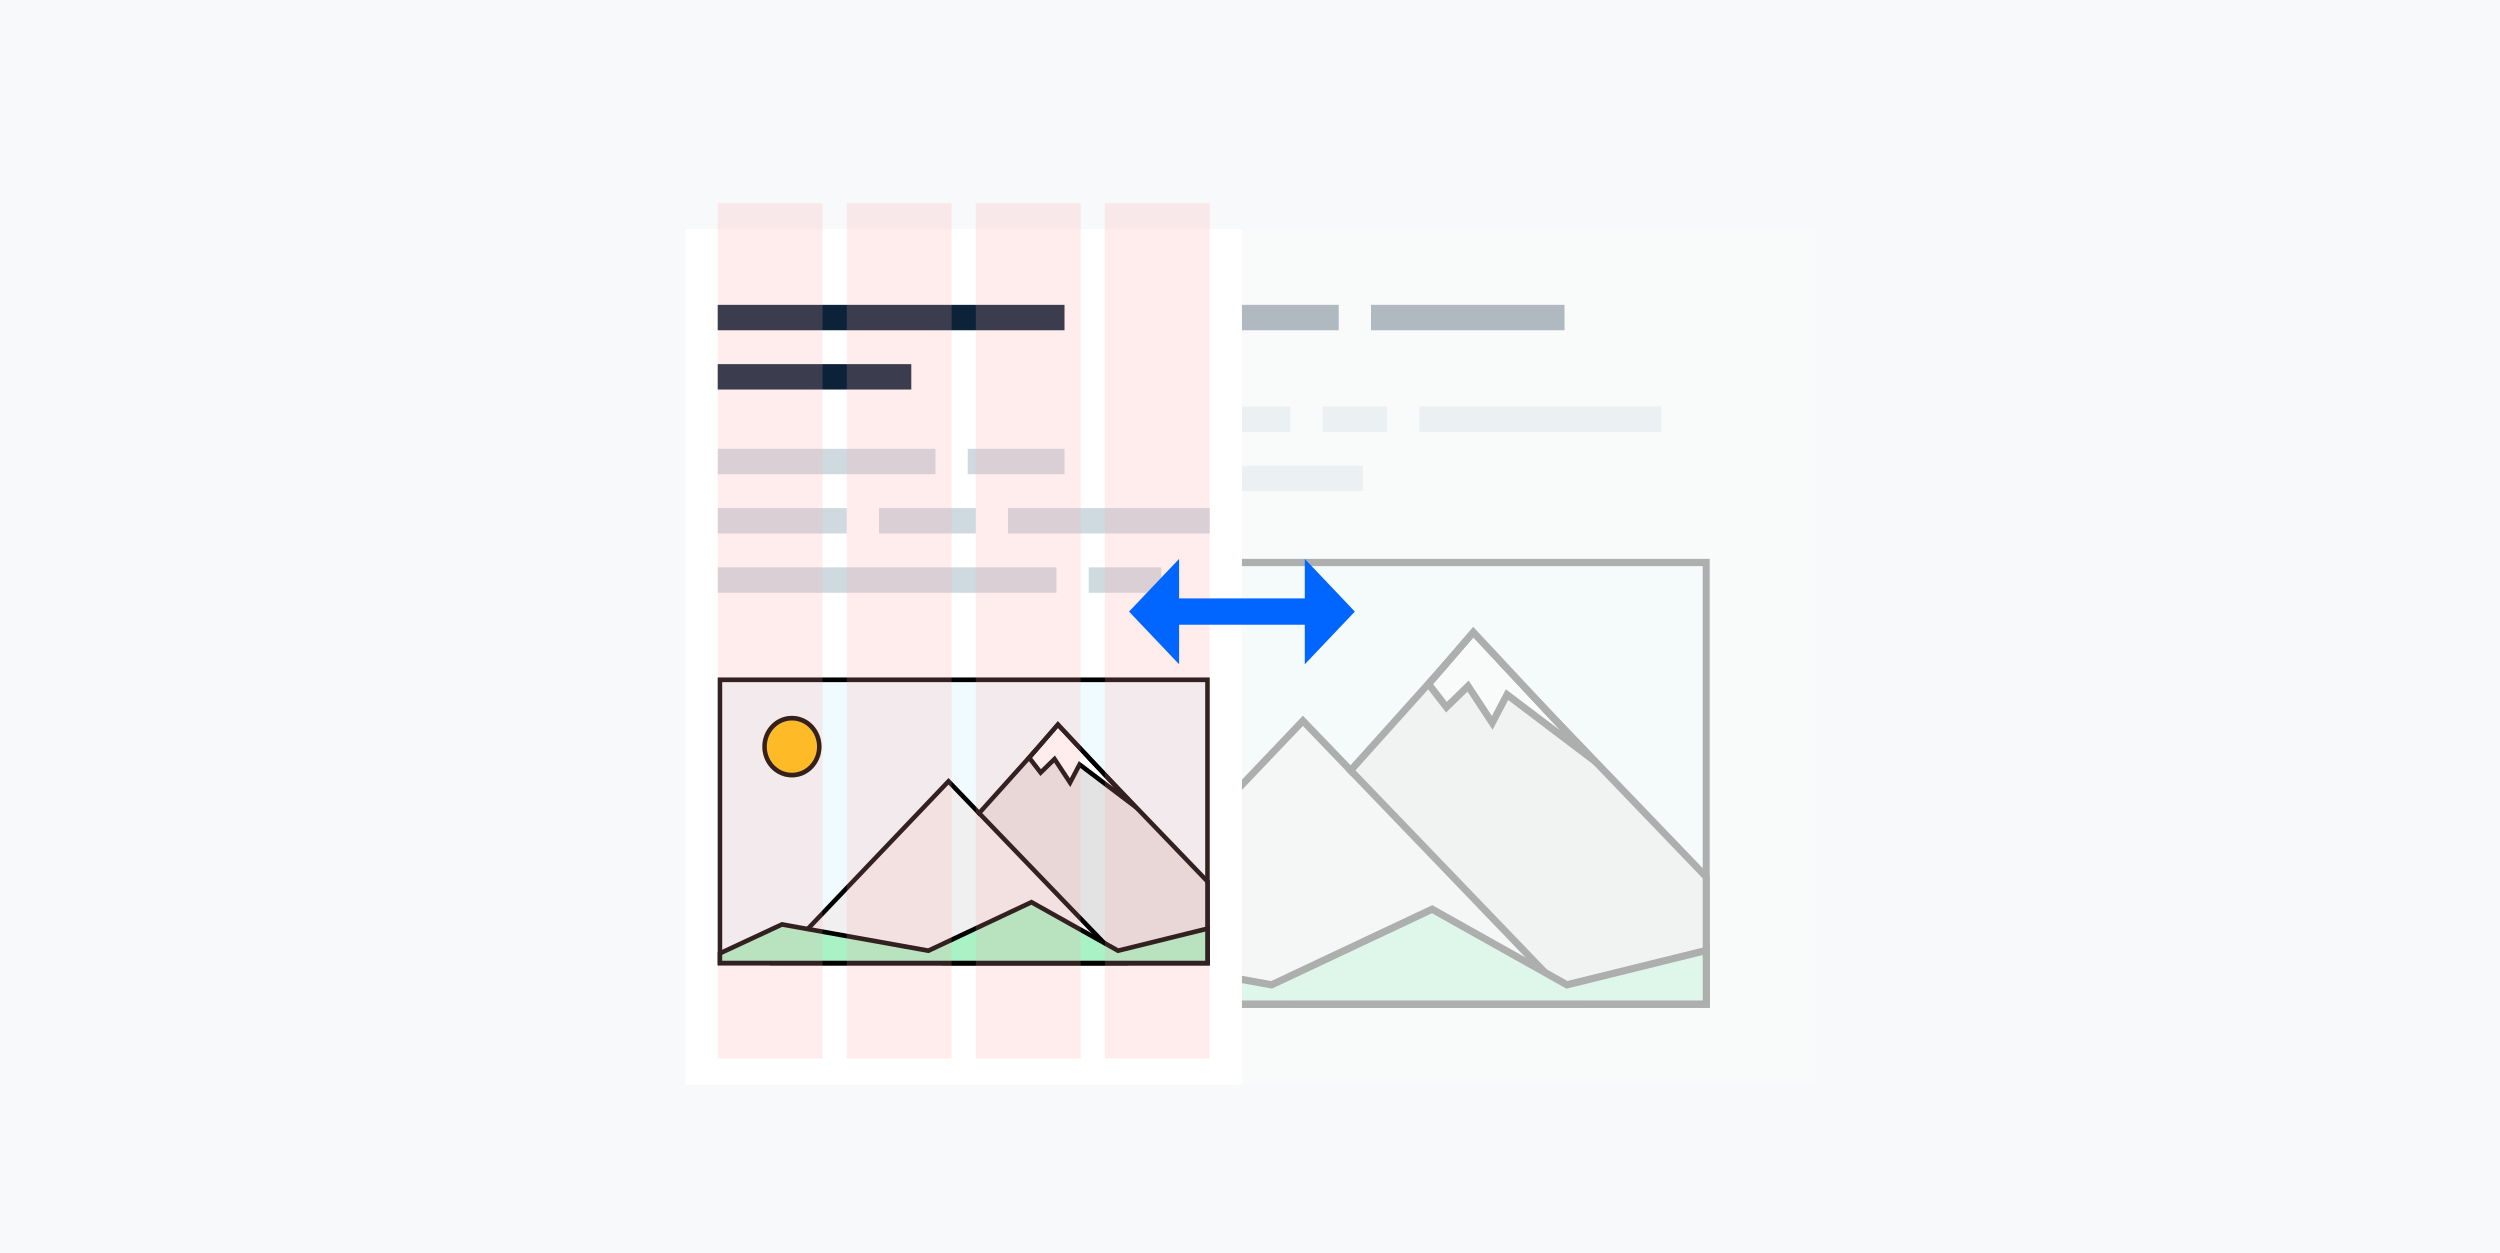 <svg width="381" height="191" viewBox="0 0 381 191" fill="none" xmlns="http://www.w3.org/2000/svg">
<rect width="381" height="191" fill="#F7F9FA"/>
<g opacity="0.3">
<g filter="url(#filter0_d_646_6159)">
<rect x="104.468" y="30.973" width="172.065" height="130.345" fill="white"/>
</g>
<rect x="151.171" y="46.459" width="52.848" height="3.872" fill="#0B2239"/>
<rect x="208.936" y="46.459" width="29.497" height="3.872" fill="#0B2239"/>
<g clip-path="url(#clip0_646_6159)">
<rect width="116.758" height="68.399" transform="translate(143.797 85.175)" fill="#F0FBFF"/>
<path d="M198.151 153.384H260.373V134.782L224.494 97.441L198.151 126.784V153.384Z" fill="#E3E3E3"/>
<path fill-rule="evenodd" clip-rule="evenodd" d="M261.434 154.49H197.09V126.348L224.468 95.851L261.434 134.324V154.49ZM260.373 134.782V153.384H198.151V126.784L224.494 97.441L260.373 134.782Z" fill="black"/>
<path d="M218.413 104.27L224.543 97.145L237.751 111.3L229.495 105.047L227.368 109.109L223.822 103.718L220.489 106.968L218.413 104.27Z" fill="white"/>
<path fill-rule="evenodd" clip-rule="evenodd" d="M224.512 95.525L247.144 119.78L229.848 106.682L227.471 111.222L223.645 105.405L220.378 108.59L217.022 104.23L224.512 95.525ZM223.822 103.718L227.368 109.109L229.495 105.047L237.751 111.3L224.544 97.145L218.413 104.27L220.489 106.968L223.822 103.718Z" fill="black"/>
<path d="M239.666 153.384L198.564 110.635L157.844 153.384H178.276H239.666Z" fill="#F0F0F0"/>
<path fill-rule="evenodd" clip-rule="evenodd" d="M198.561 109.069L242.231 154.49H155.296L198.561 109.069ZM198.564 110.635L157.844 153.384H239.666L198.564 110.635Z" fill="black"/>
<path d="M193.795 150.087L159.031 143.849L143.889 150.914V153.479H260.464V144.739L238.805 150.087L218.255 138.564L193.795 150.087Z" fill="#A8F2C5"/>
<path fill-rule="evenodd" clip-rule="evenodd" d="M218.275 137.948L238.878 149.501L260.995 144.04V154.032H143.357V150.556L158.961 143.276L193.724 149.514L218.275 137.948ZM218.234 139.181L193.865 150.661L159.1 144.423L144.419 151.272V152.927H259.933V145.438L238.731 150.674L218.234 139.181Z" fill="black"/>
<path d="M168.425 101.611C168.425 105.65 165.281 108.925 161.402 108.925C157.522 108.925 154.378 105.65 154.378 101.611C154.378 97.57 157.522 94.295 161.402 94.295C165.281 94.295 168.425 97.57 168.425 101.611Z" fill="#FFC107"/>
<path fill-rule="evenodd" clip-rule="evenodd" d="M161.402 107.82C164.695 107.82 167.364 105.04 167.364 101.611C167.364 98.181 164.695 95.401 161.402 95.401C158.109 95.401 155.439 98.181 155.439 101.611C155.439 105.04 158.109 107.82 161.402 107.82ZM161.402 108.925C165.281 108.925 168.425 105.65 168.425 101.611C168.425 97.57 165.281 94.295 161.402 94.295C157.522 94.295 154.378 97.57 154.378 101.611C154.378 105.65 157.522 108.925 161.402 108.925Z" fill="black"/>
<path fill-rule="evenodd" clip-rule="evenodd" d="M259.494 86.281H144.858V152.469H259.494V86.281ZM143.797 85.175V153.574H260.555V85.175H143.797Z" fill="black"/>
</g>
<rect x="113.071" y="61.946" width="33.184" height="3.872" fill="#CFD9E0"/>
<rect x="113.071" y="74.851" width="51.619" height="3.872" fill="#CFD9E0"/>
<rect x="113.071" y="68.398" width="19.665" height="3.872" fill="#CFD9E0"/>
<rect x="151.171" y="61.946" width="14.748" height="3.872" fill="#CFD9E0"/>
<rect x="137.652" y="68.398" width="14.748" height="3.872" fill="#CFD9E0"/>
<rect x="170.836" y="61.946" width="25.81" height="3.872" fill="#CFD9E0"/>
<rect x="169.606" y="74.851" width="11.061" height="3.872" fill="#CFD9E0"/>
<rect x="157.316" y="70.98" width="50.39" height="3.872" fill="#CFD9E0"/>
<rect x="201.562" y="61.946" width="9.832" height="3.872" fill="#CFD9E0"/>
<rect x="216.31" y="61.946" width="36.871" height="3.872" fill="#CFD9E0"/>
</g>
<g filter="url(#filter1_d_646_6159)">
<rect x="104.468" y="30.973" width="84.803" height="130.345" fill="white"/>
</g>
<rect x="109.384" y="68.399" width="33.184" height="3.872" fill="#CFD9E0"/>
<rect x="109.384" y="86.466" width="51.619" height="3.872" fill="#CFD9E0"/>
<rect x="109.384" y="77.432" width="19.665" height="3.872" fill="#CFD9E0"/>
<rect x="147.483" y="68.399" width="14.748" height="3.872" fill="#CFD9E0"/>
<rect x="133.965" y="77.432" width="14.748" height="3.872" fill="#CFD9E0"/>
<rect x="165.919" y="86.466" width="11.061" height="3.872" fill="#CFD9E0"/>
<rect x="153.629" y="77.432" width="30.726" height="3.872" fill="#CFD9E0"/>
<rect x="109.384" y="46.459" width="52.848" height="3.872" fill="#0B2239"/>
<rect x="109.384" y="55.493" width="29.497" height="3.872" fill="#0B2239"/>
<g clip-path="url(#clip1_646_6159)">
<rect width="74.971" height="43.878" transform="translate(109.384 103.243)" fill="#F0FBFF"/>
<path d="M144.285 147H184.238V135.066L161.2 111.112L144.285 129.936V147Z" fill="#E3E3E3"/>
<path fill-rule="evenodd" clip-rule="evenodd" d="M184.919 147.709H143.604V129.656L161.183 110.092L184.919 134.772V147.709ZM184.238 135.066V147H144.285V129.935L161.2 111.111L184.238 135.066Z" fill="black"/>
<path d="M157.295 115.493L161.231 110.922L169.712 120.002L164.411 115.991L163.045 118.597L160.768 115.138L158.628 117.223L157.295 115.493Z" fill="white"/>
<path fill-rule="evenodd" clip-rule="evenodd" d="M161.212 109.883L175.744 125.442L164.638 117.04L163.111 119.952L160.655 116.221L158.557 118.264L156.402 115.467L161.212 109.883ZM160.769 115.139L163.045 118.597L164.411 115.991L169.713 120.002L161.232 110.922L157.295 115.493L158.628 117.223L160.769 115.139Z" fill="black"/>
<path d="M170.942 147L144.55 119.576L118.403 147H131.523H170.942Z" fill="#F0F0F0"/>
<path fill-rule="evenodd" clip-rule="evenodd" d="M144.548 118.571L172.589 147.709H116.768L144.548 118.571ZM144.55 119.576L118.404 147H170.942L144.55 119.576Z" fill="black"/>
<path d="M141.488 144.885L119.165 140.883L109.442 145.415V147.061H184.296V141.454L170.389 144.885L157.194 137.493L141.488 144.885Z" fill="#A8F2C5"/>
<path fill-rule="evenodd" clip-rule="evenodd" d="M157.207 137.097L170.436 144.509L184.637 141.006V147.415H109.102V145.186L119.121 140.515L141.442 144.517L157.207 137.097ZM157.18 137.888L141.533 145.253L119.21 141.251L109.783 145.645V146.706H183.955V141.902L170.341 145.261L157.18 137.888Z" fill="black"/>
<path d="M125.198 113.786C125.198 116.378 123.179 118.479 120.688 118.479C118.197 118.479 116.178 116.378 116.178 113.786C116.178 111.194 118.197 109.094 120.688 109.094C123.179 109.094 125.198 111.194 125.198 113.786Z" fill="#FFC107"/>
<path fill-rule="evenodd" clip-rule="evenodd" d="M120.688 117.769C122.802 117.769 124.516 115.986 124.516 113.786C124.516 111.586 122.802 109.803 120.688 109.803C118.573 109.803 116.859 111.586 116.859 113.786C116.859 115.986 118.573 117.769 120.688 117.769ZM120.688 118.479C123.179 118.479 125.198 116.378 125.198 113.786C125.198 111.194 123.179 109.094 120.688 109.094C118.197 109.094 116.178 111.194 116.178 113.786C116.178 116.378 118.197 118.479 120.688 118.479Z" fill="black"/>
<path fill-rule="evenodd" clip-rule="evenodd" d="M183.673 103.952H110.065V146.412H183.673V103.952ZM109.384 103.243V147.122H184.355V103.243H109.384Z" fill="black"/>
</g>
<rect opacity="0.2" x="109.384" y="30.973" width="15.977" height="130.345" fill="#FFA8A8"/>
<rect opacity="0.2" x="129.049" y="30.973" width="15.977" height="130.345" fill="#FFA8A8"/>
<rect opacity="0.2" x="148.713" y="30.973" width="15.977" height="130.345" fill="#FFA8A8"/>
<rect opacity="0.2" x="168.378" y="30.973" width="15.977" height="130.345" fill="#FFA8A8"/>
<path fill-rule="evenodd" clip-rule="evenodd" d="M179.693 91.198H198.849V85.176L206.478 93.206L198.849 101.236V95.213L179.693 95.213L179.693 101.236L172.064 93.206L179.693 85.176L179.693 91.198Z" fill="#0066FF"/>
<defs>
<filter id="filter0_d_646_6159" x="92.468" y="22.973" width="196.064" height="154.344" filterUnits="userSpaceOnUse" color-interpolation-filters="sRGB">
<feFlood flood-opacity="0" result="BackgroundImageFix"/>
<feColorMatrix in="SourceAlpha" type="matrix" values="0 0 0 0 0 0 0 0 0 0 0 0 0 0 0 0 0 0 127 0" result="hardAlpha"/>
<feOffset dy="4"/>
<feGaussianBlur stdDeviation="6"/>
<feComposite in2="hardAlpha" operator="out"/>
<feColorMatrix type="matrix" values="0 0 0 0 0 0 0 0 0 0 0 0 0 0 0 0 0 0 0.08 0"/>
<feBlend mode="normal" in2="BackgroundImageFix" result="effect1_dropShadow_646_6159"/>
<feBlend mode="normal" in="SourceGraphic" in2="effect1_dropShadow_646_6159" result="shape"/>
</filter>
<filter id="filter1_d_646_6159" x="92.468" y="22.973" width="108.804" height="154.344" filterUnits="userSpaceOnUse" color-interpolation-filters="sRGB">
<feFlood flood-opacity="0" result="BackgroundImageFix"/>
<feColorMatrix in="SourceAlpha" type="matrix" values="0 0 0 0 0 0 0 0 0 0 0 0 0 0 0 0 0 0 127 0" result="hardAlpha"/>
<feOffset dy="4"/>
<feGaussianBlur stdDeviation="6"/>
<feComposite in2="hardAlpha" operator="out"/>
<feColorMatrix type="matrix" values="0 0 0 0 0 0 0 0 0 0 0 0 0 0 0 0 0 0 0.08 0"/>
<feBlend mode="normal" in2="BackgroundImageFix" result="effect1_dropShadow_646_6159"/>
<feBlend mode="normal" in="SourceGraphic" in2="effect1_dropShadow_646_6159" result="shape"/>
</filter>
<clipPath id="clip0_646_6159">
<rect width="116.758" height="68.399" fill="white" transform="translate(143.797 85.175)"/>
</clipPath>
<clipPath id="clip1_646_6159">
<rect width="74.971" height="43.878" fill="white" transform="translate(109.384 103.243)"/>
</clipPath>
</defs>
</svg>

